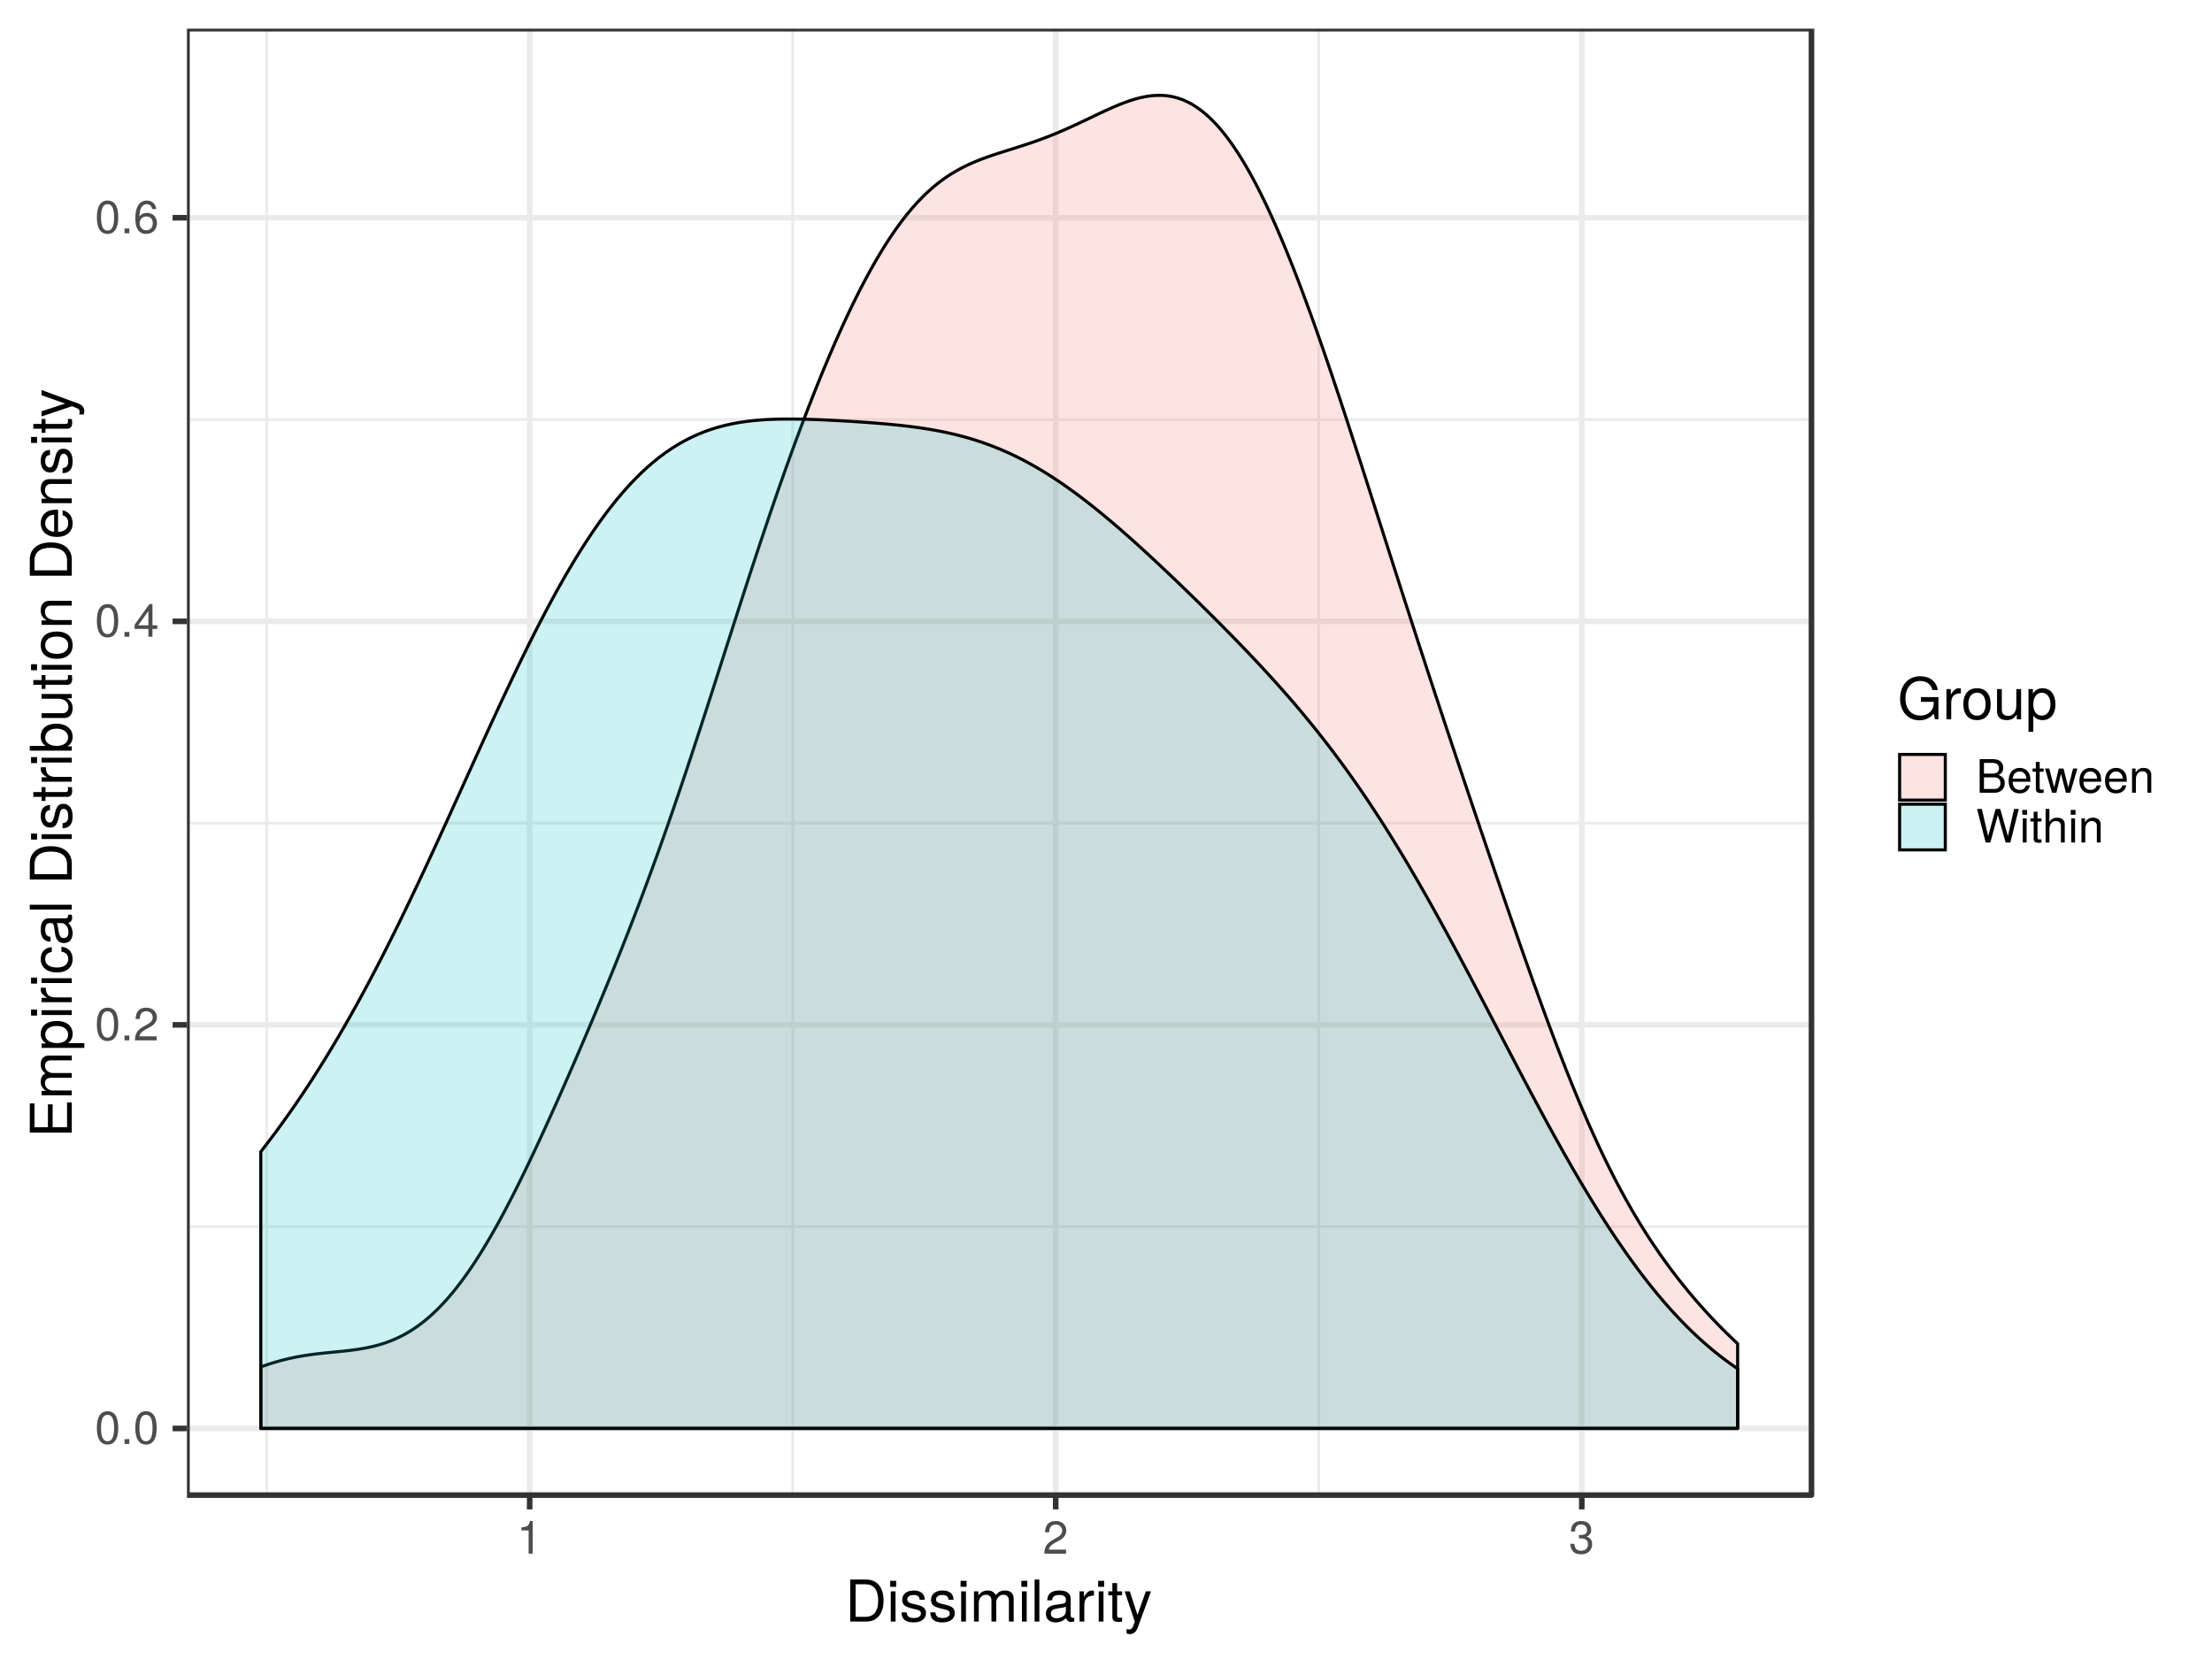 <?xml version="1.0" encoding="UTF-8"?>
<svg xmlns="http://www.w3.org/2000/svg" xmlns:xlink="http://www.w3.org/1999/xlink" width="768pt" height="576pt" viewBox="0 0 768 576" version="1.1">
<defs>
<g>
<symbol overflow="visible" id="glyph0-0">
<path style="stroke:none;" d=""/>
</symbol>
<symbol overflow="visible" id="glyph0-1">
<path style="stroke:none;" d="M 8.109 -5.453 C 8.109 -9.391 6.859 -11.344 4.406 -11.344 C 1.953 -11.344 0.688 -9.359 0.688 -5.547 C 0.688 -1.734 1.969 0.234 4.406 0.234 C 6.797 0.234 8.109 -1.734 8.109 -5.453 Z M 6.672 -5.578 C 6.672 -2.375 5.938 -0.922 4.375 -0.922 C 2.875 -0.922 2.125 -2.438 2.125 -5.531 C 2.125 -8.641 2.875 -10.094 4.406 -10.094 C 5.922 -10.094 6.672 -8.625 6.672 -5.578 Z M 6.672 -5.578 "/>
</symbol>
<symbol overflow="visible" id="glyph0-2">
<path style="stroke:none;" d="M 3.062 0 L 3.062 -1.656 L 1.391 -1.656 L 1.391 0 Z M 3.062 0 "/>
</symbol>
<symbol overflow="visible" id="glyph0-3">
<path style="stroke:none;" d="M 8.172 -8.016 C 8.172 -9.938 6.688 -11.344 4.547 -11.344 C 2.219 -11.344 0.875 -10.156 0.797 -7.406 L 2.203 -7.406 C 2.312 -9.312 3.109 -10.109 4.5 -10.109 C 5.781 -10.109 6.734 -9.203 6.734 -7.984 C 6.734 -7.094 6.203 -6.312 5.203 -5.75 L 3.734 -4.906 C 1.359 -3.562 0.672 -2.5 0.547 0 L 8.094 0 L 8.094 -1.391 L 2.125 -1.391 C 2.266 -2.312 2.781 -2.906 4.172 -3.734 L 5.781 -4.594 C 7.359 -5.438 8.172 -6.625 8.172 -8.016 Z M 8.172 -8.016 "/>
</symbol>
<symbol overflow="visible" id="glyph0-4">
<path style="stroke:none;" d="M 8.312 -2.719 L 8.312 -3.984 L 6.641 -3.984 L 6.641 -11.344 L 5.594 -11.344 L 0.453 -4.203 L 0.453 -2.719 L 5.234 -2.719 L 5.234 0 L 6.641 0 L 6.641 -2.719 Z M 5.234 -3.984 L 1.688 -3.984 L 5.234 -8.938 Z M 5.234 -3.984 "/>
</symbol>
<symbol overflow="visible" id="glyph0-5">
<path style="stroke:none;" d="M 8.203 -3.516 C 8.203 -5.625 6.766 -7.062 4.734 -7.062 C 3.609 -7.062 2.734 -6.625 2.125 -5.797 C 2.141 -8.562 3.047 -10.094 4.656 -10.094 C 5.641 -10.094 6.344 -9.469 6.562 -8.391 L 7.969 -8.391 C 7.703 -10.234 6.484 -11.344 4.75 -11.344 C 2.109 -11.344 0.688 -9.125 0.688 -5.172 C 0.688 -1.625 1.906 0.234 4.5 0.234 C 6.656 0.234 8.203 -1.297 8.203 -3.516 Z M 6.766 -3.406 C 6.766 -1.984 5.812 -1.016 4.516 -1.016 C 3.203 -1.016 2.203 -2.031 2.203 -3.484 C 2.203 -4.891 3.172 -5.812 4.562 -5.812 C 5.922 -5.812 6.766 -4.922 6.766 -3.406 Z M 6.766 -3.406 "/>
</symbol>
<symbol overflow="visible" id="glyph0-6">
<path style="stroke:none;" d="M 5.547 0 L 5.547 -11.344 L 4.625 -11.344 C 4.125 -9.594 3.812 -9.359 1.625 -9.094 L 1.625 -8.078 L 4.141 -8.078 L 4.141 0 Z M 5.547 0 "/>
</symbol>
<symbol overflow="visible" id="glyph0-7">
<path style="stroke:none;" d="M 8.094 -3.297 C 8.094 -4.672 7.531 -5.469 6.172 -5.938 C 7.234 -6.359 7.766 -7.094 7.766 -8.219 C 7.766 -10.172 6.469 -11.344 4.297 -11.344 C 2.016 -11.344 0.797 -10.094 0.75 -7.688 L 2.156 -7.688 C 2.188 -9.359 2.875 -10.109 4.312 -10.109 C 5.562 -10.109 6.312 -9.375 6.312 -8.172 C 6.312 -6.953 5.797 -6.469 3.531 -6.469 L 3.531 -5.281 L 4.297 -5.281 C 5.859 -5.281 6.656 -4.547 6.656 -3.281 C 6.656 -1.859 5.781 -1.016 4.297 -1.016 C 2.766 -1.016 2.016 -1.781 1.922 -3.422 L 0.516 -3.422 C 0.688 -0.891 1.938 0.234 4.25 0.234 C 6.594 0.234 8.094 -1.156 8.094 -3.297 Z M 8.094 -3.297 "/>
</symbol>
<symbol overflow="visible" id="glyph0-8">
<path style="stroke:none;" d="M 9.969 -3.328 C 9.969 -4.734 9.328 -5.578 7.844 -6.156 C 8.891 -6.656 9.453 -7.516 9.453 -8.703 C 9.453 -10.406 8.203 -11.656 6 -11.656 L 1.266 -11.656 L 1.266 0 L 6.531 0 C 8.625 0 9.969 -1.406 9.969 -3.328 Z M 7.969 -8.5 C 7.969 -7.312 7.281 -6.641 5.625 -6.641 L 2.75 -6.641 L 2.75 -10.359 L 5.625 -10.359 C 7.281 -10.359 7.969 -9.688 7.969 -8.5 Z M 8.484 -3.312 C 8.484 -2.188 7.797 -1.312 6.391 -1.312 L 2.75 -1.312 L 2.75 -5.328 L 6.391 -5.328 C 7.797 -5.328 8.484 -4.453 8.484 -3.312 Z M 8.484 -3.312 "/>
</symbol>
<symbol overflow="visible" id="glyph0-9">
<path style="stroke:none;" d="M 8.203 -3.812 C 8.203 -5.031 8.109 -5.797 7.875 -6.422 C 7.328 -7.797 6.047 -8.625 4.484 -8.625 C 2.141 -8.625 0.641 -6.891 0.641 -4.141 C 0.641 -1.391 2.094 0.234 4.453 0.234 C 6.375 0.234 7.703 -0.844 8.031 -2.547 L 6.688 -2.547 C 6.312 -1.438 5.562 -0.984 4.5 -0.984 C 3.109 -0.984 2.062 -1.891 2.031 -3.812 Z M 6.781 -4.984 C 6.781 -4.984 6.781 -4.922 6.766 -4.891 L 2.062 -4.891 C 2.172 -6.391 3.125 -7.391 4.469 -7.391 C 5.781 -7.391 6.781 -6.297 6.781 -4.984 Z M 6.781 -4.984 "/>
</symbol>
<symbol overflow="visible" id="glyph0-10">
<path style="stroke:none;" d="M 4.062 0 L 4.062 -1.125 C 3.891 -1.078 3.688 -1.062 3.422 -1.062 C 2.844 -1.062 2.688 -1.219 2.688 -1.812 L 2.688 -7.297 L 4.062 -7.297 L 4.062 -8.391 L 2.688 -8.391 L 2.688 -10.688 L 1.359 -10.688 L 1.359 -8.391 L 0.219 -8.391 L 0.219 -7.297 L 1.359 -7.297 L 1.359 -1.219 C 1.359 -0.375 1.938 0.109 2.969 0.109 C 3.297 0.109 3.609 0.078 4.062 0 Z M 4.062 0 "/>
</symbol>
<symbol overflow="visible" id="glyph0-11">
<path style="stroke:none;" d="M 11.328 -8.391 L 9.828 -8.391 L 8.156 -1.859 L 6.516 -8.391 L 4.875 -8.391 L 3.281 -1.859 L 1.562 -8.391 L 0.094 -8.391 L 2.531 0 L 4.031 0 L 5.641 -6.578 L 7.344 0 L 8.859 0 Z M 11.328 -8.391 "/>
</symbol>
<symbol overflow="visible" id="glyph0-12">
<path style="stroke:none;" d="M 7.797 0 L 7.797 -6.344 C 7.797 -7.734 6.75 -8.625 5.141 -8.625 C 3.891 -8.625 3.094 -8.141 2.359 -6.969 L 2.359 -8.391 L 1.125 -8.391 L 1.125 0 L 2.453 0 L 2.453 -4.625 C 2.453 -6.344 3.375 -7.453 4.734 -7.453 C 5.797 -7.453 6.469 -6.812 6.469 -5.812 L 6.469 0 Z M 7.797 0 "/>
</symbol>
<symbol overflow="visible" id="glyph0-13">
<path style="stroke:none;" d="M 14.859 -11.656 L 13.203 -11.656 L 11.062 -2.188 L 8.406 -11.656 L 6.797 -11.656 L 4.203 -2.188 L 2.016 -11.656 L 0.359 -11.656 L 3.344 0 L 4.969 0 L 7.578 -9.578 L 10.266 0 L 11.906 0 Z M 14.859 -11.656 "/>
</symbol>
<symbol overflow="visible" id="glyph0-14">
<path style="stroke:none;" d="M 2.453 0 L 2.453 -8.391 L 1.125 -8.391 L 1.125 0 Z M 2.625 -9.641 L 2.625 -11.312 L 0.953 -11.312 L 0.953 -9.641 Z M 2.625 -9.641 "/>
</symbol>
<symbol overflow="visible" id="glyph0-15">
<path style="stroke:none;" d="M 7.781 0 L 7.781 -6.344 C 7.781 -7.75 6.766 -8.625 5.141 -8.625 C 3.953 -8.625 3.234 -8.25 2.453 -7.234 L 2.453 -11.656 L 1.125 -11.656 L 1.125 0 L 2.453 0 L 2.453 -4.625 C 2.453 -6.344 3.344 -7.453 4.719 -7.453 C 5.656 -7.453 6.453 -6.906 6.453 -5.812 L 6.453 0 Z M 7.781 0 "/>
</symbol>
<symbol overflow="visible" id="glyph1-0">
<path style="stroke:none;" d=""/>
</symbol>
<symbol overflow="visible" id="glyph1-1">
<path style="stroke:none;" d="M 13.344 -7.297 C 13.344 -11.812 11.094 -14.578 7.406 -14.578 L 1.781 -14.578 L 1.781 0 L 7.406 0 C 11.078 0 13.344 -2.766 13.344 -7.297 Z M 11.484 -7.281 C 11.484 -3.594 9.953 -1.641 7.078 -1.641 L 3.641 -1.641 L 3.641 -12.938 L 7.078 -12.938 C 9.953 -12.938 11.484 -11 11.484 -7.281 Z M 11.484 -7.281 "/>
</symbol>
<symbol overflow="visible" id="glyph1-2">
<path style="stroke:none;" d="M 3.062 0 L 3.062 -10.484 L 1.406 -10.484 L 1.406 0 Z M 3.281 -12.062 L 3.281 -14.141 L 1.203 -14.141 L 1.203 -12.062 Z M 3.281 -12.062 "/>
</symbol>
<symbol overflow="visible" id="glyph1-3">
<path style="stroke:none;" d="M 9.188 -2.938 C 9.188 -4.5 8.297 -5.281 6.219 -5.781 L 4.625 -6.156 C 3.266 -6.484 2.688 -6.922 2.688 -7.656 C 2.688 -8.625 3.547 -9.234 4.906 -9.234 C 6.234 -9.234 6.953 -8.656 7 -7.562 L 8.766 -7.562 C 8.734 -9.625 7.375 -10.781 4.953 -10.781 C 2.516 -10.781 0.938 -9.516 0.938 -7.578 C 0.938 -5.938 1.781 -5.156 4.266 -4.562 L 5.812 -4.188 C 6.984 -3.906 7.438 -3.562 7.438 -2.797 C 7.438 -1.812 6.453 -1.234 5 -1.234 C 3.5 -1.234 2.656 -1.594 2.438 -3.203 L 0.688 -3.203 C 0.766 -0.781 2.125 0.297 4.859 0.297 C 7.5 0.297 9.188 -0.922 9.188 -2.938 Z M 9.188 -2.938 "/>
</symbol>
<symbol overflow="visible" id="glyph1-4">
<path style="stroke:none;" d="M 15.203 0 L 15.203 -7.859 C 15.203 -9.734 14.156 -10.781 12.203 -10.781 C 10.797 -10.781 9.953 -10.359 8.984 -9.188 C 8.359 -10.297 7.516 -10.781 6.156 -10.781 C 4.766 -10.781 3.844 -10.266 2.938 -9 L 2.938 -10.484 L 1.422 -10.484 L 1.422 0 L 3.078 0 L 3.078 -6.578 C 3.078 -8.094 4.188 -9.312 5.547 -9.312 C 6.781 -9.312 7.484 -8.562 7.484 -7.219 L 7.484 0 L 9.141 0 L 9.141 -6.578 C 9.141 -8.094 10.266 -9.312 11.625 -9.312 C 12.844 -9.312 13.547 -8.547 13.547 -7.219 L 13.547 0 Z M 15.203 0 "/>
</symbol>
<symbol overflow="visible" id="glyph1-5">
<path style="stroke:none;" d="M 3.016 0 L 3.016 -14.578 L 1.359 -14.578 L 1.359 0 Z M 3.016 0 "/>
</symbol>
<symbol overflow="visible" id="glyph1-6">
<path style="stroke:none;" d="M 10.703 -0.047 L 10.703 -1.297 C 10.516 -1.266 10.438 -1.266 10.344 -1.266 C 9.766 -1.266 9.438 -1.562 9.438 -2.078 L 9.438 -7.922 C 9.438 -9.781 8.078 -10.781 5.5 -10.781 C 2.953 -10.781 1.406 -9.797 1.297 -7.375 L 2.984 -7.375 C 3.125 -8.656 3.875 -9.234 5.438 -9.234 C 6.938 -9.234 7.781 -8.688 7.781 -7.688 L 7.781 -7.234 C 7.781 -6.547 7.359 -6.234 6.047 -6.078 C 3.688 -5.781 3.312 -5.703 2.688 -5.438 C 1.453 -4.938 0.844 -4 0.844 -2.719 C 0.844 -0.812 2.156 0.297 4.281 0.297 C 5.625 0.297 6.922 -0.266 7.844 -1.234 C 8.016 -0.438 8.734 0.141 9.562 0.141 C 9.906 0.141 10.156 0.094 10.703 -0.047 Z M 7.781 -3.625 C 7.781 -2.125 6.266 -1.156 4.641 -1.156 C 3.344 -1.156 2.578 -1.625 2.578 -2.766 C 2.578 -3.859 3.312 -4.344 5.094 -4.594 C 6.859 -4.844 7.219 -4.922 7.781 -5.188 Z M 7.781 -3.625 "/>
</symbol>
<symbol overflow="visible" id="glyph1-7">
<path style="stroke:none;" d="M 6.422 -9.016 L 6.422 -10.719 C 6.141 -10.766 6 -10.781 5.781 -10.781 C 4.703 -10.781 3.875 -10.141 2.922 -8.578 L 2.922 -10.484 L 1.406 -10.484 L 1.406 0 L 3.062 0 L 3.062 -5.438 C 3.062 -7.797 3.844 -8.984 6.422 -9.016 Z M 6.422 -9.016 "/>
</symbol>
<symbol overflow="visible" id="glyph1-8">
<path style="stroke:none;" d="M 5.078 0 L 5.078 -1.406 C 4.859 -1.344 4.594 -1.312 4.281 -1.312 C 3.562 -1.312 3.359 -1.516 3.359 -2.266 L 3.359 -9.125 L 5.078 -9.125 L 5.078 -10.484 L 3.359 -10.484 L 3.359 -13.359 L 1.703 -13.359 L 1.703 -10.484 L 0.281 -10.484 L 0.281 -9.125 L 1.703 -9.125 L 1.703 -1.516 C 1.703 -0.453 2.422 0.141 3.719 0.141 C 4.125 0.141 4.516 0.094 5.078 0 Z M 5.078 0 "/>
</symbol>
<symbol overflow="visible" id="glyph1-9">
<path style="stroke:none;" d="M 9.562 -10.484 L 7.766 -10.484 L 4.859 -2.312 L 2.188 -10.484 L 0.406 -10.484 L 3.938 0.047 L 3.297 1.703 C 3.016 2.438 2.688 2.719 1.953 2.719 C 1.719 2.719 1.438 2.688 1.078 2.594 L 1.078 4.094 C 1.422 4.281 1.766 4.359 2.203 4.359 C 3.375 4.359 4.344 3.703 4.906 2.203 Z M 9.562 -10.484 "/>
</symbol>
<symbol overflow="visible" id="glyph1-10">
<path style="stroke:none;" d="M 14.188 0 L 14.188 -7.703 L 8.094 -7.703 L 8.094 -6.062 L 12.547 -6.062 L 12.547 -5.656 C 12.547 -3.062 10.625 -1.281 7.953 -1.281 C 4.656 -1.281 2.734 -3.688 2.734 -7.234 C 2.734 -10.812 4.781 -13.297 7.859 -13.297 C 10.078 -13.297 11.688 -12.047 12.078 -10.156 L 13.984 -10.156 C 13.453 -13.125 11.219 -14.938 7.875 -14.938 C 3.422 -14.938 0.875 -11.5 0.875 -7.141 C 0.875 -2.656 3.625 0.359 7.562 0.359 C 9.547 0.359 11.125 -0.344 12.547 -1.922 L 13 0 Z M 14.188 0 "/>
</symbol>
<symbol overflow="visible" id="glyph1-11">
<path style="stroke:none;" d="M 10.203 -5.156 C 10.203 -8.781 8.453 -10.781 5.438 -10.781 C 2.5 -10.781 0.719 -8.766 0.719 -5.234 C 0.719 -1.719 2.484 0.297 5.453 0.297 C 8.406 0.297 10.203 -1.719 10.203 -5.156 Z M 8.453 -5.188 C 8.453 -2.719 7.297 -1.234 5.453 -1.234 C 3.594 -1.234 2.453 -2.703 2.453 -5.234 C 2.453 -7.766 3.594 -9.234 5.453 -9.234 C 7.344 -9.234 8.453 -7.781 8.453 -5.188 Z M 8.453 -5.188 "/>
</symbol>
<symbol overflow="visible" id="glyph1-12">
<path style="stroke:none;" d="M 9.641 0 L 9.641 -10.484 L 7.984 -10.484 L 7.984 -4.703 C 7.984 -2.562 6.859 -1.156 5.125 -1.156 C 3.797 -1.156 2.953 -1.953 2.953 -3.219 L 2.953 -10.484 L 1.297 -10.484 L 1.297 -2.562 C 1.297 -0.812 2.594 0.297 4.641 0.297 C 6.188 0.297 7.156 -0.234 8.141 -1.625 L 8.141 0 Z M 9.641 0 "/>
</symbol>
<symbol overflow="visible" id="glyph1-13">
<path style="stroke:none;" d="M 10.453 -5.141 C 10.453 -8.656 8.734 -10.781 5.953 -10.781 C 4.547 -10.781 3.406 -10.141 2.625 -8.906 L 2.625 -10.484 L 1.094 -10.484 L 1.094 4.359 L 2.766 4.359 L 2.766 -1.266 C 3.641 -0.188 4.625 0.297 5.984 0.297 C 8.688 0.297 10.453 -1.797 10.453 -5.141 Z M 8.719 -5.188 C 8.719 -2.797 7.5 -1.266 5.688 -1.266 C 3.922 -1.266 2.766 -2.703 2.766 -5.156 C 2.766 -7.625 3.922 -9.219 5.688 -9.219 C 7.516 -9.219 8.719 -7.688 8.719 -5.188 Z M 8.719 -5.188 "/>
</symbol>
<symbol overflow="visible" id="glyph2-0">
<path style="stroke:none;" d=""/>
</symbol>
<symbol overflow="visible" id="glyph2-1">
<path style="stroke:none;" d="M 0 -12.266 L -1.641 -12.266 L -1.641 -3.656 L -6.641 -3.656 L -6.641 -11.594 L -8.281 -11.594 L -8.281 -3.656 L -12.938 -3.656 L -12.938 -11.906 L -14.578 -11.906 L -14.578 -1.797 L 0 -1.797 Z M 0 -12.266 "/>
</symbol>
<symbol overflow="visible" id="glyph2-2">
<path style="stroke:none;" d="M 0 -15.203 L -7.859 -15.203 C -9.734 -15.203 -10.781 -14.156 -10.781 -12.203 C -10.781 -10.797 -10.359 -9.953 -9.188 -8.984 C -10.297 -8.359 -10.781 -7.516 -10.781 -6.156 C -10.781 -4.766 -10.266 -3.844 -9 -2.938 L -10.484 -2.938 L -10.484 -1.422 L 0 -1.422 L 0 -3.078 L -6.578 -3.078 C -8.094 -3.078 -9.312 -4.188 -9.312 -5.547 C -9.312 -6.781 -8.562 -7.484 -7.219 -7.484 L 0 -7.484 L 0 -9.141 L -6.578 -9.141 C -8.094 -9.141 -9.312 -10.266 -9.312 -11.625 C -9.312 -12.844 -8.547 -13.547 -7.219 -13.547 L 0 -13.547 Z M 0 -15.203 "/>
</symbol>
<symbol overflow="visible" id="glyph2-3">
<path style="stroke:none;" d="M -5.141 -10.453 C -8.656 -10.453 -10.781 -8.734 -10.781 -5.953 C -10.781 -4.547 -10.141 -3.406 -8.906 -2.625 L -10.484 -2.625 L -10.484 -1.094 L 4.359 -1.094 L 4.359 -2.766 L -1.266 -2.766 C -0.188 -3.641 0.297 -4.625 0.297 -5.984 C 0.297 -8.688 -1.797 -10.453 -5.141 -10.453 Z M -5.188 -8.719 C -2.797 -8.719 -1.266 -7.5 -1.266 -5.688 C -1.266 -3.922 -2.703 -2.766 -5.156 -2.766 C -7.625 -2.766 -9.219 -3.922 -9.219 -5.688 C -9.219 -7.516 -7.688 -8.719 -5.188 -8.719 Z M -5.188 -8.719 "/>
</symbol>
<symbol overflow="visible" id="glyph2-4">
<path style="stroke:none;" d="M 0 -3.062 L -10.484 -3.062 L -10.484 -1.406 L 0 -1.406 Z M -12.062 -3.281 L -14.141 -3.281 L -14.141 -1.203 L -12.062 -1.203 Z M -12.062 -3.281 "/>
</symbol>
<symbol overflow="visible" id="glyph2-5">
<path style="stroke:none;" d="M -9.016 -6.422 L -10.719 -6.422 C -10.766 -6.141 -10.781 -6 -10.781 -5.781 C -10.781 -4.703 -10.141 -3.875 -8.578 -2.922 L -10.484 -2.922 L -10.484 -1.406 L 0 -1.406 L 0 -3.062 L -5.438 -3.062 C -7.797 -3.062 -8.984 -3.844 -9.016 -6.422 Z M -9.016 -6.422 "/>
</symbol>
<symbol overflow="visible" id="glyph2-6">
<path style="stroke:none;" d="M -3.594 -9.547 L -3.594 -7.859 C -1.922 -7.578 -1.234 -6.719 -1.234 -5.297 C -1.234 -3.453 -2.656 -2.359 -5.141 -2.359 C -7.766 -2.359 -9.234 -3.438 -9.234 -5.266 C -9.234 -6.656 -8.422 -7.547 -6.953 -7.734 L -6.953 -9.422 C -9.516 -9.219 -10.781 -7.625 -10.781 -5.281 C -10.781 -2.453 -8.625 -0.625 -5.141 -0.625 C -1.766 -0.625 0.297 -2.422 0.297 -5.266 C 0.297 -7.766 -1.203 -9.344 -3.594 -9.547 Z M -3.594 -9.547 "/>
</symbol>
<symbol overflow="visible" id="glyph2-7">
<path style="stroke:none;" d="M -0.047 -10.703 L -1.297 -10.703 C -1.266 -10.516 -1.266 -10.438 -1.266 -10.344 C -1.266 -9.766 -1.562 -9.438 -2.078 -9.438 L -7.922 -9.438 C -9.781 -9.438 -10.781 -8.078 -10.781 -5.5 C -10.781 -2.953 -9.797 -1.406 -7.375 -1.297 L -7.375 -2.984 C -8.656 -3.125 -9.234 -3.875 -9.234 -5.438 C -9.234 -6.938 -8.688 -7.781 -7.688 -7.781 L -7.234 -7.781 C -6.547 -7.781 -6.234 -7.359 -6.078 -6.047 C -5.781 -3.688 -5.703 -3.312 -5.438 -2.688 C -4.938 -1.453 -4 -0.844 -2.719 -0.844 C -0.812 -0.844 0.297 -2.156 0.297 -4.281 C 0.297 -5.625 -0.266 -6.922 -1.234 -7.844 C -0.438 -8.016 0.141 -8.734 0.141 -9.562 C 0.141 -9.906 0.094 -10.156 -0.047 -10.703 Z M -3.625 -7.781 C -2.125 -7.781 -1.156 -6.266 -1.156 -4.641 C -1.156 -3.344 -1.625 -2.578 -2.766 -2.578 C -3.859 -2.578 -4.344 -3.312 -4.594 -5.094 C -4.844 -6.859 -4.922 -7.219 -5.188 -7.781 Z M -3.625 -7.781 "/>
</symbol>
<symbol overflow="visible" id="glyph2-8">
<path style="stroke:none;" d="M 0 -3.016 L -14.578 -3.016 L -14.578 -1.359 L 0 -1.359 Z M 0 -3.016 "/>
</symbol>
<symbol overflow="visible" id="glyph2-9">
<path style="stroke:none;" d=""/>
</symbol>
<symbol overflow="visible" id="glyph2-10">
<path style="stroke:none;" d="M -7.297 -13.344 C -11.812 -13.344 -14.578 -11.094 -14.578 -7.406 L -14.578 -1.781 L 0 -1.781 L 0 -7.406 C 0 -11.078 -2.766 -13.344 -7.297 -13.344 Z M -7.281 -11.484 C -3.594 -11.484 -1.641 -9.953 -1.641 -7.078 L -1.641 -3.641 L -12.938 -3.641 L -12.938 -7.078 C -12.938 -9.953 -11 -11.484 -7.281 -11.484 Z M -7.281 -11.484 "/>
</symbol>
<symbol overflow="visible" id="glyph2-11">
<path style="stroke:none;" d="M -2.938 -9.188 C -4.5 -9.188 -5.281 -8.297 -5.781 -6.219 L -6.156 -4.625 C -6.484 -3.266 -6.922 -2.688 -7.656 -2.688 C -8.625 -2.688 -9.234 -3.547 -9.234 -4.906 C -9.234 -6.234 -8.656 -6.953 -7.562 -7 L -7.562 -8.766 C -9.625 -8.734 -10.781 -7.375 -10.781 -4.953 C -10.781 -2.516 -9.516 -0.938 -7.578 -0.938 C -5.938 -0.938 -5.156 -1.781 -4.562 -4.266 L -4.188 -5.812 C -3.906 -6.984 -3.562 -7.438 -2.797 -7.438 C -1.812 -7.438 -1.234 -6.453 -1.234 -5 C -1.234 -3.5 -1.594 -2.656 -3.203 -2.438 L -3.203 -0.688 C -0.781 -0.766 0.297 -2.125 0.297 -4.859 C 0.297 -7.5 -0.922 -9.188 -2.938 -9.188 Z M -2.938 -9.188 "/>
</symbol>
<symbol overflow="visible" id="glyph2-12">
<path style="stroke:none;" d="M 0 -5.078 L -1.406 -5.078 C -1.344 -4.859 -1.312 -4.594 -1.312 -4.281 C -1.312 -3.562 -1.516 -3.359 -2.266 -3.359 L -9.125 -3.359 L -9.125 -5.078 L -10.484 -5.078 L -10.484 -3.359 L -13.359 -3.359 L -13.359 -1.703 L -10.484 -1.703 L -10.484 -0.281 L -9.125 -0.281 L -9.125 -1.703 L -1.516 -1.703 C -0.453 -1.703 0.141 -2.422 0.141 -3.719 C 0.141 -4.125 0.094 -4.516 0 -5.078 Z M 0 -5.078 "/>
</symbol>
<symbol overflow="visible" id="glyph2-13">
<path style="stroke:none;" d="M -5.359 -10.453 C -8.766 -10.453 -10.781 -8.734 -10.781 -5.984 C -10.781 -4.547 -10.234 -3.516 -9.062 -2.734 L -14.578 -2.734 L -14.578 -1.078 L 0 -1.078 L 0 -2.578 L -1.5 -2.578 C -0.281 -3.375 0.297 -4.438 0.297 -5.906 C 0.297 -8.656 -1.953 -10.453 -5.359 -10.453 Z M -5.266 -8.719 C -2.875 -8.719 -1.266 -7.484 -1.266 -5.656 C -1.266 -3.906 -2.859 -2.734 -5.234 -2.734 C -7.703 -2.734 -9.297 -3.906 -9.219 -5.656 C -9.219 -7.516 -7.594 -8.719 -5.266 -8.719 Z M -5.266 -8.719 "/>
</symbol>
<symbol overflow="visible" id="glyph2-14">
<path style="stroke:none;" d="M 0 -9.641 L -10.484 -9.641 L -10.484 -7.984 L -4.703 -7.984 C -2.562 -7.984 -1.156 -6.859 -1.156 -5.125 C -1.156 -3.797 -1.953 -2.953 -3.219 -2.953 L -10.484 -2.953 L -10.484 -1.297 L -2.562 -1.297 C -0.812 -1.297 0.297 -2.594 0.297 -4.641 C 0.297 -6.188 -0.234 -7.156 -1.625 -8.141 L 0 -8.141 Z M 0 -9.641 "/>
</symbol>
<symbol overflow="visible" id="glyph2-15">
<path style="stroke:none;" d="M -5.156 -10.203 C -8.781 -10.203 -10.781 -8.453 -10.781 -5.438 C -10.781 -2.5 -8.766 -0.719 -5.234 -0.719 C -1.719 -0.719 0.297 -2.484 0.297 -5.453 C 0.297 -8.406 -1.719 -10.203 -5.156 -10.203 Z M -5.188 -8.453 C -2.719 -8.453 -1.234 -7.297 -1.234 -5.453 C -1.234 -3.594 -2.703 -2.453 -5.234 -2.453 C -7.766 -2.453 -9.234 -3.594 -9.234 -5.453 C -9.234 -7.344 -7.781 -8.453 -5.188 -8.453 Z M -5.188 -8.453 "/>
</symbol>
<symbol overflow="visible" id="glyph2-16">
<path style="stroke:none;" d="M 0 -9.734 L -7.922 -9.734 C -9.656 -9.734 -10.781 -8.438 -10.781 -6.422 C -10.781 -4.859 -10.188 -3.859 -8.719 -2.938 L -10.484 -2.938 L -10.484 -1.406 L 0 -1.406 L 0 -3.062 L -5.781 -3.062 C -7.922 -3.062 -9.312 -4.219 -9.312 -5.922 C -9.312 -7.234 -8.516 -8.078 -7.266 -8.078 L 0 -8.078 Z M 0 -9.734 "/>
</symbol>
<symbol overflow="visible" id="glyph2-17">
<path style="stroke:none;" d="M -4.766 -10.266 C -6.281 -10.266 -7.234 -10.141 -8.016 -9.844 C -9.734 -9.156 -10.781 -7.562 -10.781 -5.594 C -10.781 -2.688 -8.625 -0.797 -5.188 -0.797 C -1.734 -0.797 0.297 -2.625 0.297 -5.562 C 0.297 -7.953 -1.062 -9.625 -3.188 -10.047 L -3.188 -8.359 C -1.797 -7.906 -1.234 -6.953 -1.234 -5.625 C -1.234 -3.875 -2.359 -2.578 -4.766 -2.547 Z M -6.234 -8.484 C -6.234 -8.484 -6.156 -8.484 -6.125 -8.453 L -6.125 -2.578 C -7.984 -2.719 -9.234 -3.906 -9.234 -5.578 C -9.234 -7.219 -7.875 -8.484 -6.234 -8.484 Z M -6.234 -8.484 "/>
</symbol>
<symbol overflow="visible" id="glyph2-18">
<path style="stroke:none;" d="M -10.484 -9.562 L -10.484 -7.766 L -2.312 -4.859 L -10.484 -2.188 L -10.484 -0.406 L 0.047 -3.938 L 1.703 -3.297 C 2.438 -3.016 2.719 -2.688 2.719 -1.953 C 2.719 -1.719 2.688 -1.438 2.594 -1.078 L 4.094 -1.078 C 4.281 -1.422 4.359 -1.766 4.359 -2.203 C 4.359 -3.375 3.703 -4.344 2.203 -4.906 Z M -10.484 -9.562 "/>
</symbol>
</g>
<clipPath id="clip1">
  <path d="M 64.91 9.961 L 629 9.961 L 629 520 L 64.91 520 Z M 64.91 9.961 "/>
</clipPath>
<clipPath id="clip2">
  <path d="M 64.91 425 L 629.945 425 L 629.945 427 L 64.91 427 Z M 64.91 425 "/>
</clipPath>
<clipPath id="clip3">
  <path d="M 64.91 285 L 629.945 285 L 629.945 287 L 64.91 287 Z M 64.91 285 "/>
</clipPath>
<clipPath id="clip4">
  <path d="M 64.91 145 L 629.945 145 L 629.945 147 L 64.91 147 Z M 64.91 145 "/>
</clipPath>
<clipPath id="clip5">
  <path d="M 92 9.961 L 94 9.961 L 94 520 L 92 520 Z M 92 9.961 "/>
</clipPath>
<clipPath id="clip6">
  <path d="M 274 9.961 L 276 9.961 L 276 520 L 274 520 Z M 274 9.961 "/>
</clipPath>
<clipPath id="clip7">
  <path d="M 457 9.961 L 459 9.961 L 459 520 L 457 520 Z M 457 9.961 "/>
</clipPath>
<clipPath id="clip8">
  <path d="M 64.91 494 L 629.945 494 L 629.945 497 L 64.91 497 Z M 64.91 494 "/>
</clipPath>
<clipPath id="clip9">
  <path d="M 64.91 354 L 629.945 354 L 629.945 357 L 64.91 357 Z M 64.91 354 "/>
</clipPath>
<clipPath id="clip10">
  <path d="M 64.91 214 L 629.945 214 L 629.945 217 L 64.91 217 Z M 64.91 214 "/>
</clipPath>
<clipPath id="clip11">
  <path d="M 64.91 74 L 629.945 74 L 629.945 77 L 64.91 77 Z M 64.91 74 "/>
</clipPath>
<clipPath id="clip12">
  <path d="M 182 9.961 L 185 9.961 L 185 520.09 L 182 520.09 Z M 182 9.961 "/>
</clipPath>
<clipPath id="clip13">
  <path d="M 365 9.961 L 368 9.961 L 368 520.09 L 365 520.09 Z M 365 9.961 "/>
</clipPath>
<clipPath id="clip14">
  <path d="M 548 9.961 L 551 9.961 L 551 520.09 L 548 520.09 Z M 548 9.961 "/>
</clipPath>
<clipPath id="clip15">
  <path d="M 64.91 9.961 L 629.945 9.961 L 629.945 520.09 L 64.91 520.09 Z M 64.91 9.961 "/>
</clipPath>
</defs>
<g id="surface5510">
<rect x="0" y="0" width="768" height="576" style="fill:rgb(100%,100%,100%);fill-opacity:1;stroke:none;"/>
<rect x="0" y="0" width="768" height="576" style="fill:rgb(100%,100%,100%);fill-opacity:1;stroke:none;"/>
<path style="fill:none;stroke-width:1.94;stroke-linecap:round;stroke-linejoin:round;stroke:rgb(100%,100%,100%);stroke-opacity:1;stroke-miterlimit:10;" d="M 0 576 L 768 576 L 768 0 L 0 0 Z M 0 576 "/>
<g clip-path="url(#clip1)" clip-rule="nonzero">
<path style=" stroke:none;fill-rule:nonzero;fill:rgb(100%,100%,100%);fill-opacity:1;" d="M 64.91 519.09 L 628.945 519.09 L 628.945 9.961 L 64.91 9.961 Z M 64.91 519.09 "/>
</g>
<g clip-path="url(#clip2)" clip-rule="nonzero">
<path style="fill:none;stroke-width:0.97;stroke-linecap:butt;stroke-linejoin:round;stroke:rgb(92.157%,92.157%,92.157%);stroke-opacity:1;stroke-miterlimit:10;" d="M 64.91 425.891 L 628.945 425.891 "/>
</g>
<g clip-path="url(#clip3)" clip-rule="nonzero">
<path style="fill:none;stroke-width:0.97;stroke-linecap:butt;stroke-linejoin:round;stroke:rgb(92.157%,92.157%,92.157%);stroke-opacity:1;stroke-miterlimit:10;" d="M 64.91 285.777 L 628.945 285.777 "/>
</g>
<g clip-path="url(#clip4)" clip-rule="nonzero">
<path style="fill:none;stroke-width:0.97;stroke-linecap:butt;stroke-linejoin:round;stroke:rgb(92.157%,92.157%,92.157%);stroke-opacity:1;stroke-miterlimit:10;" d="M 64.91 145.66 L 628.945 145.66 "/>
</g>
<g clip-path="url(#clip5)" clip-rule="nonzero">
<path style="fill:none;stroke-width:0.97;stroke-linecap:butt;stroke-linejoin:round;stroke:rgb(92.157%,92.157%,92.157%);stroke-opacity:1;stroke-miterlimit:10;" d="M 92.578 519.09 L 92.578 9.961 "/>
</g>
<g clip-path="url(#clip6)" clip-rule="nonzero">
<path style="fill:none;stroke-width:0.97;stroke-linecap:butt;stroke-linejoin:round;stroke:rgb(92.157%,92.157%,92.157%);stroke-opacity:1;stroke-miterlimit:10;" d="M 275.223 519.09 L 275.223 9.961 "/>
</g>
<g clip-path="url(#clip7)" clip-rule="nonzero">
<path style="fill:none;stroke-width:0.97;stroke-linecap:butt;stroke-linejoin:round;stroke:rgb(92.157%,92.157%,92.157%);stroke-opacity:1;stroke-miterlimit:10;" d="M 457.863 519.09 L 457.863 9.961 "/>
</g>
<g clip-path="url(#clip8)" clip-rule="nonzero">
<path style="fill:none;stroke-width:1.94;stroke-linecap:butt;stroke-linejoin:round;stroke:rgb(92.157%,92.157%,92.157%);stroke-opacity:1;stroke-miterlimit:10;" d="M 64.91 495.949 L 628.945 495.949 "/>
</g>
<g clip-path="url(#clip9)" clip-rule="nonzero">
<path style="fill:none;stroke-width:1.94;stroke-linecap:butt;stroke-linejoin:round;stroke:rgb(92.157%,92.157%,92.157%);stroke-opacity:1;stroke-miterlimit:10;" d="M 64.91 355.832 L 628.945 355.832 "/>
</g>
<g clip-path="url(#clip10)" clip-rule="nonzero">
<path style="fill:none;stroke-width:1.94;stroke-linecap:butt;stroke-linejoin:round;stroke:rgb(92.157%,92.157%,92.157%);stroke-opacity:1;stroke-miterlimit:10;" d="M 64.91 215.719 L 628.945 215.719 "/>
</g>
<g clip-path="url(#clip11)" clip-rule="nonzero">
<path style="fill:none;stroke-width:1.94;stroke-linecap:butt;stroke-linejoin:round;stroke:rgb(92.157%,92.157%,92.157%);stroke-opacity:1;stroke-miterlimit:10;" d="M 64.91 75.605 L 628.945 75.605 "/>
</g>
<g clip-path="url(#clip12)" clip-rule="nonzero">
<path style="fill:none;stroke-width:1.94;stroke-linecap:butt;stroke-linejoin:round;stroke:rgb(92.157%,92.157%,92.157%);stroke-opacity:1;stroke-miterlimit:10;" d="M 183.898 519.09 L 183.898 9.961 "/>
</g>
<g clip-path="url(#clip13)" clip-rule="nonzero">
<path style="fill:none;stroke-width:1.94;stroke-linecap:butt;stroke-linejoin:round;stroke:rgb(92.157%,92.157%,92.157%);stroke-opacity:1;stroke-miterlimit:10;" d="M 366.543 519.09 L 366.543 9.961 "/>
</g>
<g clip-path="url(#clip14)" clip-rule="nonzero">
<path style="fill:none;stroke-width:1.94;stroke-linecap:butt;stroke-linejoin:round;stroke:rgb(92.157%,92.157%,92.157%);stroke-opacity:1;stroke-miterlimit:10;" d="M 549.188 519.09 L 549.188 9.961 "/>
</g>
<path style="fill-rule:nonzero;fill:rgb(97.255%,46.275%,42.745%);fill-opacity:0.2;stroke-width:1.067;stroke-linecap:round;stroke-linejoin:round;stroke:rgb(0%,0%,0%);stroke-opacity:1;stroke-miterlimit:10;" d="M 90.547 474.59 L 91.551 474.23 L 92.555 473.887 L 93.559 473.555 L 94.562 473.234 L 95.566 472.934 L 96.57 472.645 L 97.574 472.367 L 98.574 472.109 L 99.578 471.863 L 100.582 471.629 L 101.586 471.41 L 102.59 471.207 L 103.594 471.016 L 104.598 470.836 L 105.602 470.672 L 106.602 470.516 L 107.605 470.367 L 108.609 470.234 L 109.613 470.105 L 110.617 469.984 L 112.625 469.766 L 113.629 469.664 L 114.629 469.562 L 116.637 469.367 L 118.645 469.164 L 119.648 469.059 L 120.652 468.945 L 121.656 468.824 L 122.66 468.699 L 123.66 468.562 L 124.664 468.41 L 125.668 468.246 L 126.672 468.07 L 127.676 467.871 L 128.68 467.656 L 129.684 467.426 L 130.688 467.168 L 131.688 466.891 L 132.691 466.59 L 133.695 466.262 L 134.699 465.906 L 135.703 465.527 L 136.707 465.113 L 137.711 464.668 L 138.715 464.199 L 139.719 463.691 L 140.719 463.148 L 141.723 462.57 L 142.727 461.965 L 143.73 461.309 L 144.734 460.621 L 145.738 459.906 L 146.742 459.133 L 147.746 458.328 L 148.746 457.492 L 149.75 456.598 L 150.754 455.672 L 151.758 454.707 L 152.762 453.695 L 153.766 452.641 L 154.77 451.551 L 155.773 450.414 L 156.773 449.23 L 157.777 448.012 L 158.781 446.75 L 159.785 445.438 L 160.789 444.094 L 161.793 442.715 L 162.797 441.277 L 163.801 439.809 L 164.805 438.305 L 165.805 436.75 L 166.809 435.164 L 167.812 433.547 L 168.816 431.879 L 169.82 430.18 L 170.824 428.453 L 171.828 426.684 L 172.832 424.883 L 173.832 423.051 L 174.836 421.191 L 175.84 419.293 L 176.844 417.371 L 177.848 415.426 L 178.852 413.445 L 179.855 411.441 L 180.859 409.418 L 181.859 407.363 L 182.863 405.293 L 183.867 403.203 L 184.871 401.086 L 185.875 398.953 L 186.879 396.805 L 187.883 394.637 L 188.887 392.453 L 189.891 390.258 L 190.891 388.043 L 191.895 385.816 L 192.898 383.578 L 193.902 381.328 L 194.906 379.066 L 195.91 376.793 L 196.914 374.512 L 197.918 372.215 L 198.918 369.91 L 199.922 367.598 L 200.926 365.27 L 201.93 362.934 L 202.934 360.59 L 203.938 358.234 L 204.941 355.867 L 205.945 353.492 L 206.949 351.102 L 207.949 348.699 L 208.953 346.289 L 209.957 343.863 L 210.961 341.422 L 211.965 338.969 L 212.969 336.504 L 213.973 334.016 L 214.977 331.516 L 215.977 329.004 L 216.98 326.465 L 217.984 323.91 L 218.988 321.34 L 219.992 318.746 L 220.996 316.129 L 222 313.5 L 223.004 310.84 L 224.004 308.16 L 225.008 305.461 L 226.012 302.738 L 227.016 299.988 L 228.02 297.219 L 229.023 294.43 L 230.027 291.609 L 231.031 288.77 L 232.035 285.91 L 233.035 283.02 L 234.039 280.109 L 235.043 277.188 L 236.047 274.23 L 237.051 271.258 L 238.055 268.27 L 239.059 265.258 L 240.062 262.23 L 241.062 259.188 L 242.066 256.129 L 243.07 253.055 L 244.074 249.969 L 245.078 246.871 L 246.082 243.766 L 247.086 240.648 L 248.09 237.527 L 249.094 234.398 L 250.094 231.266 L 251.098 228.133 L 252.102 224.996 L 253.105 221.863 L 254.109 218.734 L 255.113 215.609 L 256.117 212.488 L 257.121 209.375 L 258.121 206.27 L 259.125 203.18 L 260.129 200.098 L 261.133 197.027 L 262.137 193.977 L 263.141 190.938 L 264.145 187.914 L 265.148 184.918 L 266.148 181.934 L 267.152 178.969 L 268.156 176.035 L 269.16 173.117 L 270.164 170.219 L 271.168 167.352 L 272.172 164.512 L 273.176 161.688 L 274.18 158.898 L 275.18 156.137 L 276.184 153.395 L 277.188 150.688 L 278.191 148.008 L 279.195 145.355 L 280.199 142.734 L 281.203 140.148 L 282.207 137.59 L 283.207 135.055 L 284.211 132.566 L 285.215 130.102 L 286.219 127.664 L 287.223 125.273 L 288.227 122.914 L 289.23 120.578 L 290.234 118.289 L 291.234 116.031 L 292.238 113.805 L 293.242 111.621 L 294.246 109.477 L 295.25 107.359 L 296.254 105.285 L 297.258 103.258 L 298.262 101.262 L 299.266 99.305 L 300.266 97.398 L 301.27 95.523 L 302.273 93.688 L 303.277 91.91 L 304.281 90.164 L 305.285 88.457 L 306.289 86.809 L 307.293 85.199 L 308.293 83.625 L 309.297 82.105 L 310.301 80.633 L 311.305 79.199 L 312.309 77.812 L 313.312 76.48 L 314.316 75.184 L 315.32 73.93 L 316.324 72.734 L 317.324 71.574 L 318.328 70.453 L 319.332 69.395 L 320.336 68.371 L 321.34 67.379 L 322.344 66.445 L 323.348 65.551 L 324.352 64.684 L 325.352 63.871 L 326.355 63.09 L 327.359 62.344 L 328.363 61.637 L 329.367 60.969 L 330.371 60.324 L 331.375 59.715 L 332.379 59.141 L 333.379 58.59 L 334.383 58.062 L 335.387 57.57 L 336.391 57.098 L 337.395 56.641 L 338.398 56.215 L 339.402 55.801 L 340.406 55.402 L 341.41 55.023 L 342.41 54.656 L 343.414 54.301 L 344.418 53.957 L 345.422 53.621 L 346.426 53.293 L 347.43 52.969 L 349.438 52.336 L 350.438 52.02 L 353.449 51.07 L 354.453 50.75 L 355.457 50.426 L 356.461 50.094 L 357.465 49.758 L 358.469 49.414 L 359.469 49.066 L 360.473 48.707 L 361.477 48.34 L 362.48 47.969 L 363.484 47.586 L 364.488 47.191 L 365.492 46.793 L 366.496 46.383 L 367.496 45.961 L 368.5 45.535 L 369.504 45.102 L 370.508 44.656 L 371.512 44.207 L 372.516 43.75 L 373.52 43.285 L 374.523 42.816 L 375.523 42.344 L 377.531 41.391 L 379.539 40.43 L 381.547 39.477 L 382.551 39.004 L 383.555 38.539 L 384.555 38.078 L 385.559 37.629 L 386.562 37.191 L 387.566 36.762 L 388.57 36.348 L 389.574 35.953 L 390.578 35.57 L 391.582 35.207 L 392.582 34.871 L 393.586 34.559 L 394.59 34.266 L 395.594 34.004 L 396.598 33.773 L 397.602 33.57 L 398.605 33.402 L 399.609 33.273 L 400.609 33.172 L 401.613 33.113 L 402.617 33.105 L 403.621 33.129 L 404.625 33.195 L 405.629 33.32 L 406.633 33.484 L 407.637 33.688 L 408.641 33.965 L 409.641 34.285 L 410.645 34.645 L 411.648 35.078 L 412.652 35.562 L 413.656 36.094 L 414.66 36.695 L 415.664 37.355 L 416.668 38.066 L 417.668 38.84 L 418.672 39.684 L 419.676 40.578 L 420.68 41.531 L 421.684 42.566 L 422.688 43.648 L 423.691 44.785 L 424.695 46.004 L 425.699 47.277 L 426.699 48.598 L 427.703 50.004 L 428.707 51.465 L 429.711 52.973 L 430.715 54.559 L 431.719 56.199 L 432.723 57.891 L 433.727 59.648 L 434.727 61.469 L 435.73 63.336 L 436.734 65.262 L 437.738 67.254 L 438.742 69.289 L 439.746 71.371 L 440.75 73.523 L 441.754 75.719 L 442.754 77.953 L 443.758 80.258 L 444.762 82.598 L 445.766 84.977 L 446.77 87.418 L 447.773 89.895 L 448.777 92.41 L 449.781 94.973 L 450.785 97.578 L 451.785 100.215 L 452.789 102.891 L 453.793 105.609 L 454.797 108.352 L 455.801 111.129 L 456.805 113.949 L 457.809 116.789 L 458.812 119.656 L 459.812 122.559 L 460.816 125.484 L 461.82 128.426 L 462.824 131.402 L 463.828 134.395 L 464.832 137.406 L 465.836 140.438 L 466.84 143.488 L 467.844 146.551 L 468.844 149.629 L 469.848 152.719 L 470.852 155.82 L 471.855 158.93 L 473.863 165.18 L 474.867 168.312 L 475.871 171.449 L 476.871 174.594 L 477.875 177.734 L 478.879 180.879 L 479.883 184.027 L 480.887 187.172 L 482.895 193.453 L 483.898 196.59 L 484.898 199.723 L 485.902 202.852 L 486.906 205.973 L 487.91 209.09 L 488.914 212.199 L 489.918 215.305 L 490.922 218.402 L 491.926 221.492 L 492.93 224.574 L 493.93 227.648 L 494.934 230.715 L 495.938 233.777 L 496.941 236.832 L 497.945 239.875 L 498.949 242.914 L 499.953 245.949 L 500.957 248.973 L 501.957 251.992 L 502.961 255.004 L 503.965 258.012 L 504.969 261.012 L 505.973 264.008 L 506.977 267 L 507.98 269.988 L 508.984 272.969 L 509.984 275.949 L 510.988 278.922 L 512.996 284.859 L 514 287.82 L 515.004 290.777 L 516.008 293.73 L 517.012 296.68 L 518.016 299.625 L 519.016 302.566 L 520.02 305.504 L 521.023 308.434 L 522.027 311.355 L 523.031 314.273 L 524.035 317.184 L 525.039 320.086 L 526.043 322.977 L 527.043 325.859 L 528.047 328.73 L 529.051 331.594 L 530.055 334.438 L 531.059 337.27 L 532.062 340.09 L 533.066 342.887 L 534.07 345.672 L 535.074 348.438 L 536.074 351.18 L 537.078 353.902 L 538.082 356.605 L 539.086 359.285 L 540.09 361.934 L 541.094 364.562 L 542.098 367.164 L 543.102 369.73 L 544.102 372.27 L 545.105 374.785 L 546.109 377.258 L 547.113 379.707 L 548.117 382.129 L 549.121 384.5 L 550.125 386.844 L 551.129 389.16 L 552.129 391.426 L 553.133 393.664 L 554.137 395.867 L 555.141 398.031 L 556.145 400.152 L 557.148 402.246 L 558.152 404.301 L 559.156 406.309 L 560.16 408.293 L 561.16 410.234 L 562.164 412.133 L 563.168 414.004 L 564.172 415.844 L 565.176 417.633 L 566.18 419.398 L 567.184 421.133 L 568.188 422.82 L 569.188 424.48 L 570.191 426.117 L 571.195 427.711 L 572.199 429.277 L 573.203 430.82 L 574.207 432.328 L 575.211 433.805 L 576.215 435.258 L 577.219 436.688 L 578.219 438.082 L 579.223 439.461 L 580.227 440.812 L 581.23 442.137 L 582.234 443.441 L 583.238 444.73 L 584.242 445.984 L 585.246 447.223 L 586.246 448.449 L 587.25 449.645 L 588.254 450.824 L 589.258 451.992 L 590.262 453.133 L 591.266 454.258 L 592.27 455.371 L 593.273 456.465 L 594.273 457.539 L 595.277 458.602 L 596.281 459.645 L 597.285 460.672 L 598.289 461.684 L 599.293 462.684 L 600.297 463.664 L 601.301 464.629 L 602.305 465.582 L 603.305 466.516 L 603.305 495.949 L 90.547 495.949 Z M 90.547 474.59 "/>
<path style="fill-rule:nonzero;fill:rgb(0%,74.902%,76.863%);fill-opacity:0.2;stroke-width:1.067;stroke-linecap:round;stroke-linejoin:round;stroke:rgb(0%,0%,0%);stroke-opacity:1;stroke-miterlimit:10;" d="M 90.547 399.867 L 91.551 398.57 L 92.555 397.27 L 94.562 394.621 L 95.566 393.27 L 96.57 391.914 L 97.574 390.535 L 98.574 389.148 L 99.578 387.738 L 100.582 386.324 L 101.586 384.883 L 102.59 383.438 L 103.594 381.969 L 104.598 380.488 L 105.602 378.984 L 106.602 377.473 L 107.605 375.941 L 108.609 374.395 L 109.613 372.828 L 110.617 371.246 L 111.621 369.648 L 112.625 368.031 L 113.629 366.402 L 114.629 364.75 L 115.633 363.086 L 116.637 361.398 L 117.641 359.703 L 118.645 357.977 L 119.648 356.246 L 120.652 354.488 L 121.656 352.723 L 122.66 350.93 L 123.66 349.129 L 124.664 347.301 L 125.668 345.469 L 126.672 343.605 L 127.676 341.738 L 128.68 339.844 L 129.684 337.941 L 130.688 336.016 L 131.688 334.082 L 132.691 332.121 L 133.695 330.156 L 134.699 328.168 L 135.703 326.172 L 136.707 324.156 L 137.711 322.129 L 138.715 320.086 L 139.719 318.031 L 140.719 315.961 L 141.723 313.879 L 142.727 311.785 L 143.73 309.68 L 144.734 307.562 L 145.738 305.438 L 146.742 303.301 L 147.746 301.152 L 148.746 298.996 L 149.75 296.832 L 150.754 294.66 L 152.762 290.293 L 154.77 285.902 L 155.773 283.699 L 156.773 281.492 L 158.781 277.07 L 160.789 272.641 L 161.793 270.422 L 162.797 268.207 L 163.801 265.996 L 164.805 263.781 L 165.805 261.574 L 166.809 259.367 L 168.816 254.969 L 169.82 252.781 L 170.824 250.598 L 171.828 248.426 L 172.832 246.258 L 173.832 244.102 L 174.836 241.953 L 175.84 239.816 L 176.844 237.691 L 177.848 235.578 L 178.852 233.48 L 179.855 231.395 L 180.859 229.328 L 181.859 227.27 L 182.863 225.234 L 183.867 223.211 L 184.871 221.211 L 185.875 219.223 L 186.879 217.266 L 187.883 215.312 L 188.887 213.398 L 189.891 211.488 L 190.891 209.613 L 191.895 207.746 L 192.898 205.922 L 193.902 204.102 L 194.906 202.328 L 195.91 200.559 L 196.914 198.832 L 197.918 197.113 L 198.918 195.441 L 199.922 193.777 L 200.926 192.16 L 201.93 190.551 L 202.934 188.988 L 203.938 187.438 L 204.941 185.93 L 205.945 184.441 L 206.949 182.988 L 207.949 181.562 L 208.953 180.168 L 209.957 178.805 L 210.961 177.469 L 211.965 176.168 L 212.969 174.891 L 213.973 173.652 L 214.977 172.438 L 215.977 171.262 L 216.98 170.109 L 217.984 168.996 L 218.988 167.898 L 219.992 166.852 L 220.996 165.816 L 222 164.828 L 223.004 163.855 L 224.004 162.93 L 225.008 162.012 L 226.012 161.148 L 227.016 160.289 L 229.023 158.688 L 230.027 157.941 L 231.031 157.199 L 232.035 156.508 L 233.035 155.824 L 234.039 155.184 L 235.043 154.555 L 236.047 153.969 L 237.051 153.395 L 238.055 152.855 L 239.059 152.332 L 240.062 151.84 L 241.062 151.367 L 242.066 150.922 L 243.07 150.496 L 244.074 150.094 L 245.078 149.711 L 246.082 149.352 L 247.086 149.016 L 248.09 148.695 L 249.094 148.395 L 250.094 148.113 L 251.098 147.852 L 252.102 147.602 L 253.105 147.379 L 254.109 147.164 L 255.113 146.969 L 256.117 146.785 L 257.121 146.621 L 258.121 146.465 L 260.129 146.199 L 261.133 146.09 L 262.137 145.984 L 264.145 145.812 L 265.148 145.746 L 266.148 145.684 L 267.152 145.633 L 268.156 145.59 L 269.16 145.555 L 270.164 145.527 L 271.168 145.508 L 272.172 145.492 L 274.18 145.484 L 275.18 145.488 L 276.184 145.496 L 277.188 145.512 L 279.195 145.551 L 280.199 145.578 L 282.207 145.641 L 283.207 145.676 L 284.211 145.715 L 286.219 145.801 L 287.223 145.848 L 288.227 145.898 L 289.23 145.945 L 290.234 146 L 291.234 146.051 L 292.238 146.109 L 293.242 146.164 L 294.246 146.227 L 295.25 146.285 L 297.258 146.41 L 298.262 146.48 L 299.266 146.547 L 300.266 146.617 L 301.27 146.688 L 302.273 146.762 L 304.281 146.918 L 306.289 147.082 L 307.293 147.168 L 308.293 147.262 L 309.297 147.355 L 311.305 147.551 L 312.309 147.656 L 313.312 147.766 L 315.32 148 L 316.324 148.125 L 317.324 148.254 L 318.328 148.391 L 319.332 148.531 L 320.336 148.68 L 321.34 148.832 L 322.344 148.992 L 324.352 149.336 L 325.352 149.523 L 326.355 149.711 L 328.363 150.117 L 330.371 150.562 L 331.375 150.801 L 332.379 151.043 L 333.379 151.305 L 334.383 151.566 L 335.387 151.844 L 336.391 152.129 L 337.395 152.43 L 338.398 152.734 L 339.402 153.059 L 340.406 153.387 L 341.41 153.734 L 342.41 154.086 L 343.414 154.457 L 344.418 154.836 L 345.422 155.227 L 346.426 155.633 L 347.43 156.047 L 348.434 156.477 L 349.438 156.922 L 350.438 157.375 L 351.441 157.844 L 352.445 158.324 L 353.449 158.816 L 354.453 159.324 L 355.457 159.84 L 356.461 160.375 L 357.465 160.918 L 358.469 161.48 L 359.469 162.047 L 360.473 162.633 L 361.477 163.227 L 363.484 164.453 L 364.488 165.09 L 365.492 165.73 L 366.496 166.395 L 367.496 167.059 L 368.5 167.742 L 369.504 168.43 L 370.508 169.137 L 371.512 169.848 L 373.52 171.309 L 374.523 172.059 L 375.523 172.812 L 376.527 173.582 L 377.531 174.355 L 378.535 175.141 L 379.539 175.938 L 380.543 176.738 L 381.547 177.551 L 382.551 178.375 L 383.555 179.203 L 384.555 180.039 L 385.559 180.887 L 386.562 181.738 L 387.566 182.598 L 388.57 183.461 L 389.574 184.336 L 390.578 185.215 L 391.582 186.102 L 392.582 186.992 L 393.586 187.891 L 394.59 188.793 L 396.598 190.613 L 398.605 192.457 L 399.609 193.383 L 400.609 194.316 L 401.613 195.25 L 402.617 196.191 L 404.625 198.082 L 405.629 199.031 L 407.637 200.945 L 408.641 201.906 L 409.641 202.871 L 410.645 203.836 L 412.652 205.781 L 414.66 207.734 L 416.668 209.703 L 417.668 210.691 L 419.676 212.676 L 421.684 214.676 L 422.688 215.68 L 423.691 216.688 L 424.695 217.699 L 425.699 218.715 L 426.699 219.734 L 427.703 220.754 L 429.711 222.816 L 430.715 223.852 L 431.719 224.891 L 433.727 226.992 L 434.727 228.051 L 435.73 229.109 L 436.734 230.184 L 437.738 231.254 L 439.746 233.426 L 440.75 234.523 L 441.754 235.625 L 442.754 236.734 L 443.758 237.852 L 444.762 238.98 L 445.766 240.113 L 446.77 241.258 L 447.773 242.41 L 448.777 243.574 L 449.781 244.746 L 450.785 245.926 L 451.785 247.117 L 452.789 248.32 L 453.793 249.535 L 454.797 250.754 L 455.801 251.992 L 456.805 253.238 L 457.809 254.5 L 458.812 255.766 L 459.812 257.051 L 460.816 258.344 L 461.82 259.656 L 462.824 260.973 L 464.832 263.652 L 466.84 266.387 L 467.844 267.781 L 468.844 269.18 L 469.848 270.602 L 470.852 272.027 L 471.855 273.477 L 472.859 274.934 L 473.863 276.41 L 474.867 277.895 L 475.871 279.402 L 476.871 280.918 L 477.875 282.453 L 478.879 283.996 L 479.883 285.559 L 480.887 287.133 L 481.891 288.727 L 482.895 290.328 L 483.898 291.945 L 484.898 293.582 L 485.902 295.227 L 486.906 296.887 L 487.91 298.559 L 488.914 300.25 L 489.918 301.949 L 490.922 303.664 L 491.926 305.387 L 492.93 307.129 L 493.93 308.875 L 494.934 310.641 L 495.938 312.414 L 496.941 314.203 L 497.945 315.996 L 499.953 319.621 L 500.957 321.453 L 501.957 323.285 L 502.961 325.133 L 503.965 326.984 L 505.973 330.719 L 506.977 332.598 L 507.98 334.48 L 508.984 336.371 L 509.984 338.266 L 510.988 340.168 L 511.992 342.074 L 512.996 343.984 L 514 345.898 L 516.008 349.734 L 517.012 351.66 L 518.016 353.582 L 519.016 355.508 L 520.02 357.43 L 522.027 361.281 L 523.031 363.203 L 524.035 365.121 L 525.039 367.043 L 526.043 368.957 L 527.043 370.871 L 528.047 372.777 L 529.051 374.68 L 530.055 376.578 L 531.059 378.473 L 533.066 382.238 L 535.074 385.973 L 536.074 387.824 L 537.078 389.672 L 539.086 393.336 L 540.09 395.148 L 541.094 396.953 L 542.098 398.746 L 543.102 400.527 L 544.102 402.293 L 545.105 404.051 L 546.109 405.793 L 547.113 407.523 L 548.117 409.238 L 549.121 410.938 L 550.125 412.621 L 551.129 414.293 L 552.129 415.945 L 553.133 417.582 L 554.137 419.207 L 555.141 420.809 L 556.145 422.398 L 557.148 423.965 L 558.152 425.523 L 559.156 427.055 L 560.16 428.574 L 561.16 430.07 L 562.164 431.555 L 563.168 433.008 L 564.172 434.457 L 566.18 437.285 L 567.184 438.66 L 568.188 440.031 L 569.188 441.367 L 570.191 442.699 L 571.195 443.996 L 572.199 445.285 L 573.203 446.543 L 574.207 447.793 L 575.211 449.012 L 576.215 450.219 L 577.219 451.398 L 578.219 452.562 L 579.223 453.703 L 580.227 454.828 L 581.23 455.926 L 582.234 457.008 L 583.238 458.066 L 584.242 459.109 L 585.246 460.129 L 586.246 461.129 L 587.25 462.113 L 588.254 463.074 L 589.258 464.016 L 590.262 464.938 L 591.266 465.844 L 592.27 466.723 L 593.273 467.59 L 594.273 468.434 L 595.277 469.266 L 596.281 470.066 L 597.285 470.863 L 598.289 471.629 L 599.293 472.391 L 601.301 473.844 L 602.305 474.539 L 603.305 475.23 L 603.305 495.949 L 90.547 495.949 Z M 90.547 399.867 "/>
<g clip-path="url(#clip15)" clip-rule="nonzero">
<path style="fill:none;stroke-width:1.94;stroke-linecap:round;stroke-linejoin:round;stroke:rgb(20%,20%,20%);stroke-opacity:1;stroke-miterlimit:10;" d="M 64.91 519.09 L 628.945 519.09 L 628.945 9.961 L 64.91 9.961 Z M 64.91 519.09 "/>
</g>
<g style="fill:rgb(30.196%,30.196%,30.196%);fill-opacity:1;">
  <use xlink:href="#glyph0-1" x="32.945" y="501.317"/>
  <use xlink:href="#glyph0-2" x="41.842" y="501.317"/>
  <use xlink:href="#glyph0-1" x="46.29" y="501.317"/>
</g>
<g style="fill:rgb(30.196%,30.196%,30.196%);fill-opacity:1;">
  <use xlink:href="#glyph0-1" x="32.945" y="361.2"/>
  <use xlink:href="#glyph0-2" x="41.842" y="361.2"/>
  <use xlink:href="#glyph0-3" x="46.29" y="361.2"/>
</g>
<g style="fill:rgb(30.196%,30.196%,30.196%);fill-opacity:1;">
  <use xlink:href="#glyph0-1" x="32.945" y="221.087"/>
  <use xlink:href="#glyph0-2" x="41.842" y="221.087"/>
  <use xlink:href="#glyph0-4" x="46.29" y="221.087"/>
</g>
<g style="fill:rgb(30.196%,30.196%,30.196%);fill-opacity:1;">
  <use xlink:href="#glyph0-1" x="32.945" y="80.974"/>
  <use xlink:href="#glyph0-2" x="41.842" y="80.974"/>
  <use xlink:href="#glyph0-5" x="46.29" y="80.974"/>
</g>
<path style="fill:none;stroke-width:1.94;stroke-linecap:butt;stroke-linejoin:round;stroke:rgb(20%,20%,20%);stroke-opacity:1;stroke-miterlimit:10;" d="M 59.93 495.949 L 64.91 495.949 "/>
<path style="fill:none;stroke-width:1.94;stroke-linecap:butt;stroke-linejoin:round;stroke:rgb(20%,20%,20%);stroke-opacity:1;stroke-miterlimit:10;" d="M 59.93 355.832 L 64.91 355.832 "/>
<path style="fill:none;stroke-width:1.94;stroke-linecap:butt;stroke-linejoin:round;stroke:rgb(20%,20%,20%);stroke-opacity:1;stroke-miterlimit:10;" d="M 59.93 215.719 L 64.91 215.719 "/>
<path style="fill:none;stroke-width:1.94;stroke-linecap:butt;stroke-linejoin:round;stroke:rgb(20%,20%,20%);stroke-opacity:1;stroke-miterlimit:10;" d="M 59.93 75.605 L 64.91 75.605 "/>
<path style="fill:none;stroke-width:1.94;stroke-linecap:butt;stroke-linejoin:round;stroke:rgb(20%,20%,20%);stroke-opacity:1;stroke-miterlimit:10;" d="M 183.898 524.07 L 183.898 519.09 "/>
<path style="fill:none;stroke-width:1.94;stroke-linecap:butt;stroke-linejoin:round;stroke:rgb(20%,20%,20%);stroke-opacity:1;stroke-miterlimit:10;" d="M 366.543 524.07 L 366.543 519.09 "/>
<path style="fill:none;stroke-width:1.94;stroke-linecap:butt;stroke-linejoin:round;stroke:rgb(20%,20%,20%);stroke-opacity:1;stroke-miterlimit:10;" d="M 549.188 524.07 L 549.188 519.09 "/>
<g style="fill:rgb(30.196%,30.196%,30.196%);fill-opacity:1;">
  <use xlink:href="#glyph0-6" x="179.398" y="539.423"/>
</g>
<g style="fill:rgb(30.196%,30.196%,30.196%);fill-opacity:1;">
  <use xlink:href="#glyph0-3" x="362.043" y="539.423"/>
</g>
<g style="fill:rgb(30.196%,30.196%,30.196%);fill-opacity:1;">
  <use xlink:href="#glyph0-7" x="544.688" y="539.423"/>
</g>
<g style="fill:rgb(0%,0%,0%);fill-opacity:1;">
  <use xlink:href="#glyph1-1" x="293.426" y="562.999"/>
  <use xlink:href="#glyph1-2" x="307.866" y="562.999"/>
  <use xlink:href="#glyph1-3" x="312.307" y="562.999"/>
  <use xlink:href="#glyph1-3" x="322.307" y="562.999"/>
  <use xlink:href="#glyph1-2" x="332.307" y="562.999"/>
  <use xlink:href="#glyph1-4" x="336.747" y="562.999"/>
  <use xlink:href="#glyph1-2" x="353.407" y="562.999"/>
  <use xlink:href="#glyph1-5" x="357.848" y="562.999"/>
  <use xlink:href="#glyph1-6" x="362.288" y="562.999"/>
  <use xlink:href="#glyph1-7" x="373.408" y="562.999"/>
  <use xlink:href="#glyph1-2" x="380.068" y="562.999"/>
  <use xlink:href="#glyph1-8" x="384.509" y="562.999"/>
  <use xlink:href="#glyph1-9" x="390.068" y="562.999"/>
</g>
<g style="fill:rgb(0%,0%,0%);fill-opacity:1;">
  <use xlink:href="#glyph2-1" x="24.921" y="395.027"/>
  <use xlink:href="#glyph2-2" x="24.921" y="381.688"/>
  <use xlink:href="#glyph2-3" x="24.921" y="364.928"/>
  <use xlink:href="#glyph2-4" x="24.921" y="353.808"/>
  <use xlink:href="#glyph2-5" x="24.921" y="349.367"/>
  <use xlink:href="#glyph2-4" x="24.921" y="342.707"/>
  <use xlink:href="#glyph2-6" x="24.921" y="338.267"/>
  <use xlink:href="#glyph2-7" x="24.921" y="328.267"/>
  <use xlink:href="#glyph2-8" x="24.921" y="317.146"/>
  <use xlink:href="#glyph2-9" x="24.921" y="312.706"/>
  <use xlink:href="#glyph2-10" x="24.921" y="307.146"/>
  <use xlink:href="#glyph2-4" x="24.921" y="292.706"/>
  <use xlink:href="#glyph2-11" x="24.921" y="288.266"/>
  <use xlink:href="#glyph2-12" x="24.921" y="278.365"/>
  <use xlink:href="#glyph2-5" x="24.921" y="272.806"/>
  <use xlink:href="#glyph2-4" x="24.921" y="266.146"/>
  <use xlink:href="#glyph2-13" x="24.921" y="261.705"/>
  <use xlink:href="#glyph2-14" x="24.921" y="250.585"/>
  <use xlink:href="#glyph2-12" x="24.921" y="239.465"/>
  <use xlink:href="#glyph2-4" x="24.921" y="233.905"/>
  <use xlink:href="#glyph2-15" x="24.921" y="229.465"/>
  <use xlink:href="#glyph2-16" x="24.921" y="218.345"/>
  <use xlink:href="#glyph2-9" x="24.921" y="207.225"/>
  <use xlink:href="#glyph2-10" x="24.921" y="201.665"/>
  <use xlink:href="#glyph2-17" x="24.921" y="187.225"/>
  <use xlink:href="#glyph2-16" x="24.921" y="176.104"/>
  <use xlink:href="#glyph2-11" x="24.921" y="164.984"/>
  <use xlink:href="#glyph2-4" x="24.921" y="154.984"/>
  <use xlink:href="#glyph2-12" x="24.921" y="150.544"/>
  <use xlink:href="#glyph2-18" x="24.921" y="144.984"/>
</g>
<path style=" stroke:none;fill-rule:nonzero;fill:rgb(100%,100%,100%);fill-opacity:1;" d="M 648.871 305.75 L 758.039 305.75 L 758.039 223.301 L 648.871 223.301 Z M 648.871 305.75 "/>
<g style="fill:rgb(0%,0%,0%);fill-opacity:1;">
  <use xlink:href="#glyph1-10" x="658.832" y="249.726"/>
  <use xlink:href="#glyph1-7" x="674.392" y="249.726"/>
  <use xlink:href="#glyph1-11" x="680.952" y="249.726"/>
  <use xlink:href="#glyph1-12" x="692.072" y="249.726"/>
  <use xlink:href="#glyph1-13" x="703.192" y="249.726"/>
</g>
<path style=" stroke:none;fill-rule:nonzero;fill:rgb(100%,100%,100%);fill-opacity:1;" d="M 658.832 278.508 L 676.113 278.508 L 676.113 261.227 L 658.832 261.227 Z M 658.832 278.508 "/>
<path style="fill-rule:nonzero;fill:rgb(97.255%,46.275%,42.745%);fill-opacity:0.2;stroke-width:1.067;stroke-linecap:round;stroke-linejoin:miter;stroke:rgb(0%,0%,0%);stroke-opacity:1;stroke-miterlimit:10;" d="M 659.539 277.797 L 675.402 277.797 L 675.402 261.934 L 659.539 261.934 Z M 659.539 277.797 "/>
<path style=" stroke:none;fill-rule:nonzero;fill:rgb(100%,100%,100%);fill-opacity:1;" d="M 658.832 295.789 L 676.113 295.789 L 676.113 278.508 L 658.832 278.508 Z M 658.832 295.789 "/>
<path style="fill-rule:nonzero;fill:rgb(0%,74.902%,76.863%);fill-opacity:0.2;stroke-width:1.067;stroke-linecap:round;stroke-linejoin:miter;stroke:rgb(0%,0%,0%);stroke-opacity:1;stroke-miterlimit:10;" d="M 659.539 295.078 L 675.402 295.078 L 675.402 279.215 L 659.539 279.215 Z M 659.539 295.078 "/>
<g style="fill:rgb(0%,0%,0%);fill-opacity:1;">
  <use xlink:href="#glyph0-8" x="686.074" y="275.235"/>
  <use xlink:href="#glyph0-9" x="696.746" y="275.235"/>
  <use xlink:href="#glyph0-10" x="705.482" y="275.235"/>
  <use xlink:href="#glyph0-11" x="709.931" y="275.235"/>
  <use xlink:href="#glyph0-9" x="721.322" y="275.235"/>
  <use xlink:href="#glyph0-9" x="730.219" y="275.235"/>
  <use xlink:href="#glyph0-12" x="739.115" y="275.235"/>
</g>
<g style="fill:rgb(0%,0%,0%);fill-opacity:1;">
  <use xlink:href="#glyph0-13" x="686.074" y="292.517"/>
  <use xlink:href="#glyph0-14" x="701.179" y="292.517"/>
  <use xlink:href="#glyph0-10" x="704.73" y="292.517"/>
  <use xlink:href="#glyph0-15" x="709.099" y="292.517"/>
  <use xlink:href="#glyph0-14" x="717.995" y="292.517"/>
  <use xlink:href="#glyph0-12" x="721.547" y="292.517"/>
</g>
</g>
</svg>

